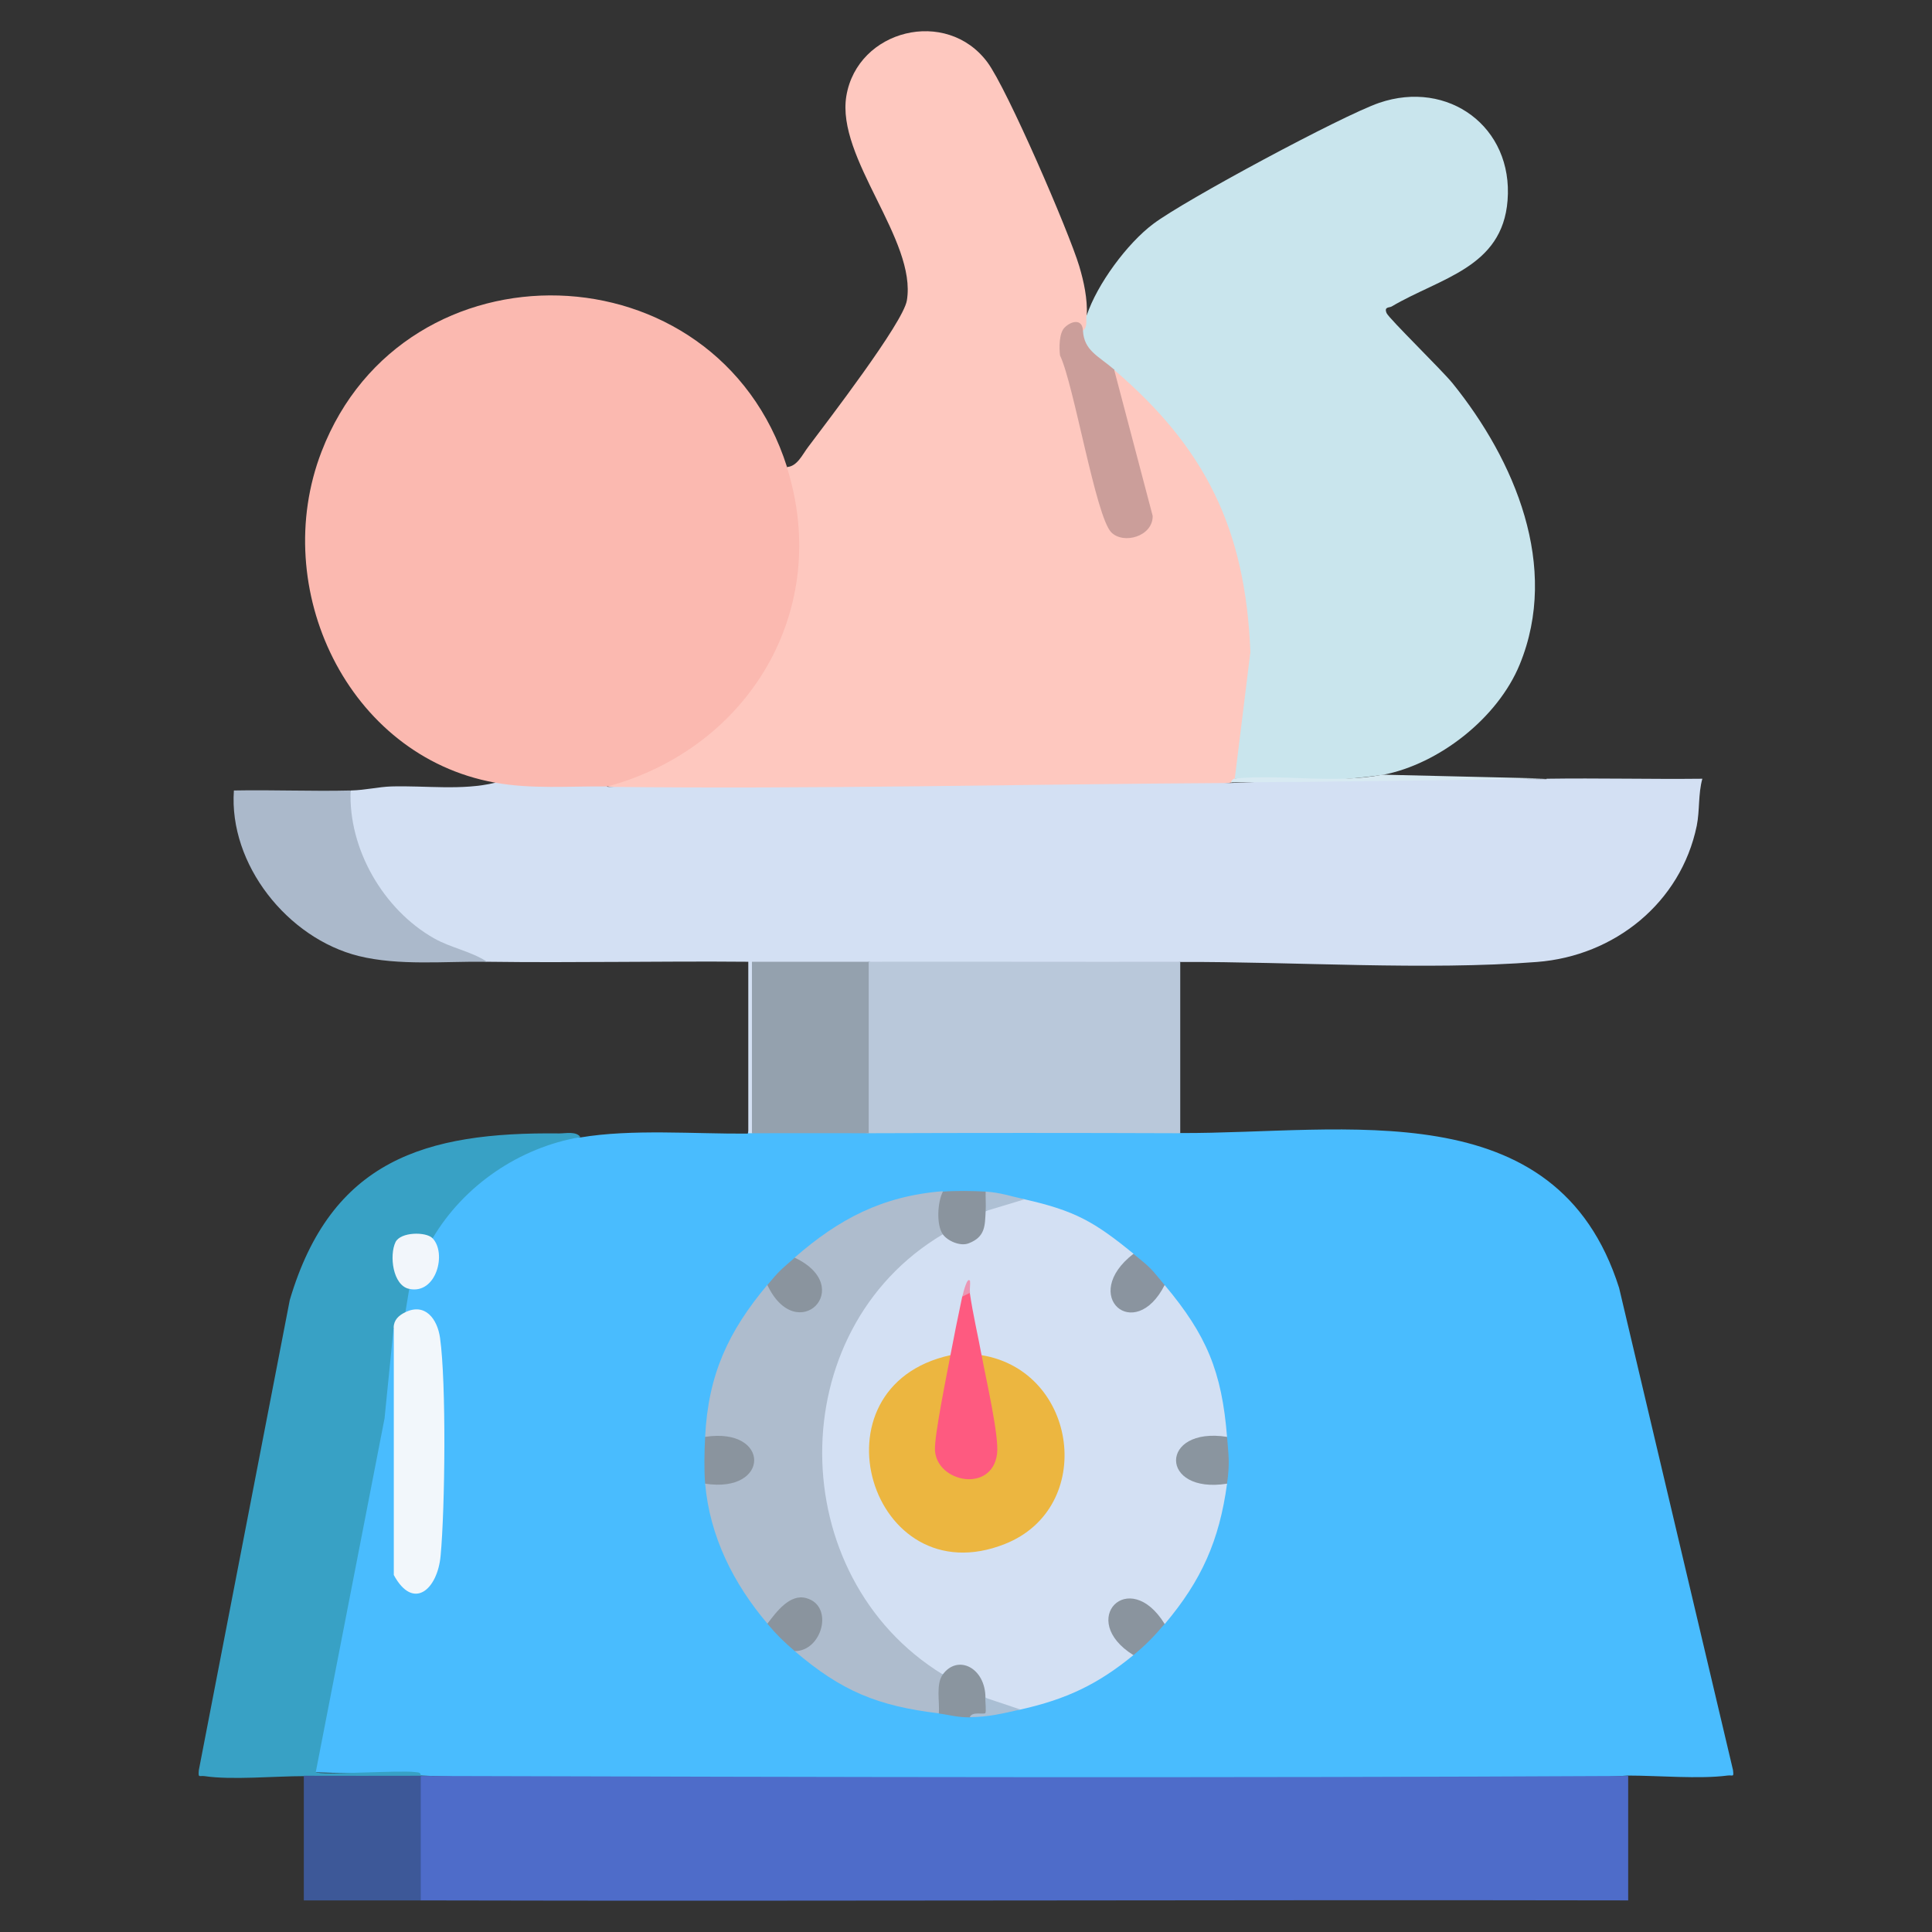 <?xml version="1.0" encoding="UTF-8"?>
<svg id="Layer_6" data-name="Layer 6" xmlns="http://www.w3.org/2000/svg" viewBox="0 0 100.28 100.28">
  <rect x="0" y="0" width="100.28" height="100.28" fill="#333333" stroke="none"/>
  <defs>
    <style>
      .cls-1 {
        fill: #abb9cb;
      }

      .cls-2 {
        fill: #d3e0f3;
      }

      .cls-3 {
        fill: #fbb9b0;
      }

      .cls-4 {
        fill: #ecb640;
      }

      .cls-5 {
        fill: #8a949e;
      }

      .cls-6 {
        fill: #38a1c5;
      }

      .cls-7 {
        fill: #eb96b4;
      }

      .cls-8 {
        fill: #c9e5ed;
      }

      .cls-9 {
        fill: #4e6cc9;
      }

      .cls-10 {
        fill: #8a949f;
      }

      .cls-11 {
        fill: #94a1ae;
      }

      .cls-12 {
        fill: #aebccd;
      }

      .cls-13 {
        fill: #aabfd4;
      }

      .cls-14 {
        fill: #d8eaf2;
      }

      .cls-15 {
        fill: #f2f7fb;
      }

      .cls-16 {
        fill: #cb9e9a;
      }

      .cls-17 {
        fill: #8a959f;
      }

      .cls-18 {
        fill: #49bcfe;
      }

      .cls-19 {
        fill: #b9c8da;
      }

      .cls-20 {
        fill: #fec8bf;
      }

      .cls-21 {
        fill: #aec0d4;
      }

      .cls-22 {
        fill: #fe5a80;
      }

      .cls-23 {
        fill: #3d5898;
      }

      .cls-24 {
        fill: #f2f6fb;
      }
    </style>
  </defs>
  <path class="cls-18" d="M38.82,58.81c.04-.18.11-.17.2,0,1.97-.6,4.09-.58,6.06,0,5.38-.58,10.79-.58,16.17,0,8.53.04,19.54-2.23,22.79,8.04l5.91,25.02c.05.41,0,.25-.29.29-1.44.19-3.62,0-5.16,0-3.48.22-6.96.42-10.44.45-17.41.15-34.84.21-52.23-.45-1.92-.07-3.85-.12-5.79-.18,1.1-6.15,2.27-12.3,3.51-18.44l.44-4.38.43-.24.4.19-.02,12.55c.78,1.26,1.36.51,1.61-.65.43-2.04.47-9.66-.01-11.65-.18-.75-.42-1.02-1.2-1.03l-.18-.21c-.6-.1-.38-1.21.2-1.21.98-.56,1.32-1.29,1.03-2.2l.19-.42c-.1-1.42,1.87-2.99,3.04-3.79,1.37-.93,2.96-1.68,4.64-1.46,2.67-.45,5.92-.18,8.69-.2Z"/>
  <path class="cls-20" d="M56.41,16.36c.66.13.47,1.03-.2.81-1.01-.02-1.1.92-.28,2.83l1.39,5.67c.18,1.32,1.15,2.86,2.1,1.13l-1.91-7.22.32-.39c1.52.36,2.88,2.15,3.84,3.43,4.11,5.45,3.94,11.38,2.86,17.56l-.44.24c.08.07.02.14-.2.2l-1.79.28c-8.97.25-17.98.49-26.96.35-1.21-.02-2.4-.22-3.59-.43l.42-.55c6.56-1.98,10.55-8.69,8.65-15.37l.23-.66c.53-.03.8-.65,1.09-1.03.98-1.31,4.93-6.44,5.13-7.61.53-3.14-3.68-7.39-3.14-10.62.58-3.45,5.2-4.6,7.32-1.75,1.02,1.37,4.23,8.79,4.77,10.59.24.81.43,1.69.39,2.54Z"/>
  <path class="cls-2" d="M80.27,40.42c2.69-.04,5.39.03,8.09,0-.22.79-.13,1.64-.29,2.44-.83,4.01-4.28,6.76-8.29,7.07-5.74.45-12.63-.02-18.51,0-5.37.6-10.8.58-16.17,0-1.86.43-3.76.48-5.66.36v8.29s-.4.24-.4.24c-.07,0-.13,0-.2,0v-8.9c-4.51-.04-9.03.06-13.55,0-2.92-.3-5.18-2.03-6.51-4.66-.55-1.09-1.45-3.33-.57-4.23.77-.02,1.44-.19,2.11-.21,1.75-.05,3.68.22,5.37-.19.18-.14.39-.29.63-.31.97-.08,3.65,0,4.64.11l.59.41c10.77.13,21.57-.14,32.35-.2,5.45-.24,10.92-.24,16.38-.2Z"/>
  <path class="cls-3" d="M40.84,24.24c2.35,7.42-1.96,14.58-9.3,16.58-1.96-.02-3.95.15-5.86-.2-7.65-1.39-11.73-10.09-8.99-17.18,4.29-11.14,20.5-10.73,24.16.8Z"/>
  <path class="cls-8" d="M56.41,16.36c.54-1.61,2.09-3.72,3.45-4.74,1.63-1.23,9.81-5.62,11.72-6.28,3.59-1.23,6.97,1.25,6.67,5.06-.27,3.5-3.5,4.02-6.02,5.51-.12.07-.4,0-.26.34.12.28,2.89,2.98,3.43,3.65,3.22,3.99,5.57,9.5,3.48,14.59-1.14,2.78-4.19,5.17-7.11,5.73-2.51.35-5.07.42-7.68.2l.81-6.57c-.25-6.39-2.33-10.6-7.08-14.66-.77.47-2.6-1.53-1.62-2.02.29-.22.14-.61.2-.81Z"/>
  <path class="cls-9" d="M84.51,92.17v6.47c-20.89-.04-41.78.05-62.67,0-.16-.02-.39-.07-.4-.18-.09-1.05-.19-5.13,0-5.99l.4-.29c20.88.06,41.79.11,62.67,0Z"/>
  <path class="cls-6" d="M30.13,59.02c-3.17.54-6.05,2.5-7.68,5.26l-.35.25c-1.44-.32-1.72.47-.86,2.38l-.2,1.21c.2.45-.19.73-.61.81l-.47,4.69-3.57,18.36c.19.18,4.38-.11,5.16,0,.16.02.3,0,.29.21-2.01.55-4.06.57-6.06,0-1.5,0-3.78.21-5.16,0-.28-.04-.34.12-.3-.31l4.72-24.4c2.15-7.27,7.03-8.73,13.99-8.65.34,0,.9-.13,1.11.21Z"/>
  <path class="cls-19" d="M61.26,49.92v8.9c-5.39-.02-10.79-.02-16.17,0l-.27-.02c-.16-2.83-.2-5.71-.13-8.64l.4-.24c5.39-.01,10.79.01,16.17,0Z"/>
  <path class="cls-1" d="M18.2,41.02c-.13,3.04,1.7,6.2,4.34,7.69.87.49,1.92.67,2.74,1.21-2.18-.03-4.57.22-6.67-.3-3.68-.92-6.74-4.75-6.47-8.59,2.02-.04,4.05.05,6.07,0Z"/>
  <path class="cls-23" d="M21.84,92.17v6.47c-2.02,0-4.05,0-6.07,0v-6.47c2.02.01,4.05,0,6.07,0Z"/>
  <path class="cls-14" d="M71.78,40.21l8.49.2c-5.4.09-10.92.17-16.38.2.02-.09.11-.19.2-.2,2.51-.24,5.14.29,7.68-.2Z"/>
  <path class="cls-2" d="M53.18,62.25c2.61.59,3.62,1.16,5.66,2.83l.06.48c-1.81,1.52-.29,3.32,1.09,1.17l.47-.02c2.16,2.58,2.96,4.47,3.23,7.88l-.36.36c-2.5-.21-2.5,1.91,0,1.7l.36.36c-.4,2.95-1.33,5.03-3.23,7.28h-.48c-1.44-2.01-3.1-.29-1.12,1.14l-.02.47c-1.86,1.53-3.5,2.3-5.86,2.83-1.05.15-1.65-.05-1.82-.61l-.41-.18c-.11-.99-.72-1.33-1.81-1.03-1.4.03-2.82-1.65-3.69-2.75-3.99-5.02-3.99-12.7.16-17.63.85-1.01,2.21-2.55,3.53-2.47.48.04.95.04,1.4,0,.27-.45.54-.85.82-1.2.21-.59.88-.79,2.02-.61Z"/>
  <path class="cls-12" d="M48.93,61.85c.37.39.24,1.71,0,2.22-8.4,4.99-8.28,17.76,0,22.84.35.43.37,1.77-.2,2.02-3.17-.38-5.05-1.15-7.48-3.23l.17-.42c1.91-1.07.3-3.15-1.07-1.01h-.52c-1.75-2.06-2.99-4.51-3.23-7.27l.35-.36c2.4.17,2.36-1.88,0-1.7l-.35-.37c.16-3.22,1.2-5.46,3.23-7.88l.47.03c1.2,2.15,3.13.22.98-.98l-.03-.47c2.29-2,4.55-3.19,7.68-3.44Z"/>
  <path class="cls-11" d="M45.09,49.92v8.9c-2.02,0-4.05-.01-6.06,0v-8.9c2.02,0,4.05,0,6.06,0Z"/>
  <path class="cls-15" d="M20.43,68.92c.01-.41.26-.64.61-.81,1.03-.5,1.66.35,1.8,1.33.33,2.35.26,8.85.03,11.31-.16,1.76-1.42,2.87-2.43,1v-12.83Z"/>
  <path class="cls-17" d="M63.69,74.58c.08,1.03.15,1.31,0,2.43-3.53.56-3.53-2.98,0-2.43Z"/>
  <path class="cls-5" d="M51.16,61.85c.56.26.57.76,0,1.01-.04.76-.01,1.33-.87,1.67-.44.18-1.11-.12-1.35-.46-.35-.49-.28-1.68,0-2.22.66-.05,1.56-.04,2.22,0Z"/>
  <path class="cls-10" d="M60.45,66.7c-1.55,3.06-4.44.56-1.62-1.62.95.77.87.72,1.62,1.62Z"/>
  <path class="cls-5" d="M39.83,66.7c.64-.77.7-.79,1.42-1.42,3.24,1.53.12,4.66-1.42,1.42Z"/>
  <path class="cls-5" d="M60.45,84.29c-.55.65-.96,1.07-1.62,1.62-2.94-1.83-.23-4.62,1.62-1.62Z"/>
  <path class="cls-17" d="M51.16,88.13c.82.53.55.87-.81,1.01-.7,0-1.05-.13-1.62-.2.05-.61-.16-1.51.2-2.02.77-1.07,2.22-.37,2.22,1.21Z"/>
  <path class="cls-24" d="M22.45,64.27c.75.77.2,2.93-1.21,2.63-.86-.18-1.04-1.75-.71-2.43.26-.53,1.58-.55,1.92-.2Z"/>
  <path class="cls-5" d="M41.25,85.7c-.58-.5-.92-.83-1.42-1.42.47-.62,1.17-1.57,2.02-1.33,1.46.4.82,2.77-.61,2.75Z"/>
  <path class="cls-5" d="M36.6,77.01c-.06-.72-.04-1.69,0-2.43,3.4-.52,3.39,2.95,0,2.43Z"/>
  <path class="cls-13" d="M52.97,88.73c-.93.21-1.65.39-2.63.4.1-.31.71-.13.8-.21.06-.05,0-.61,0-.8l1.82.61Z"/>
  <path class="cls-21" d="M53.18,62.25l-2.02.61c.02-.34-.01-.67,0-1.01.78.05,1.29.24,2.02.4Z"/>
  <path class="cls-16" d="M57.83,19.19l2,7.59c.01,1.07-1.52,1.49-2.15.85-.81-.82-1.94-7.69-2.66-9.18-.05-.4-.05-1.15.23-1.44.35-.36.93-.48.96.15.06,1.04.78,1.3,1.62,2.02Z"/>
  <path class="cls-4" d="M50.95,70.34c5.01.82,5.95,7.92,1.21,9.8-6.98,2.77-10.26-8.17-2.83-9.8l.34.39-.59,3.24c-.92,3.16,3.16,3.33,2.15,0l-.61-3.19.33-.44Z"/>
  <path class="cls-22" d="M50.95,70.34c.2,1.12.93,4.24.8,5.14-.28,2.02-3.11,1.47-3.22-.19-.05-.71.62-3.98.8-4.94s.4-2.04.61-3.03c.15-.33.28-.4.4-.2.16,1.1.41,2.15.61,3.23Z"/>
  <path class="cls-7" d="M50.35,67.1l-.4.2c.05-.22.26-1.07.4-.81.02.2-.03.41,0,.61Z"/>
</svg>